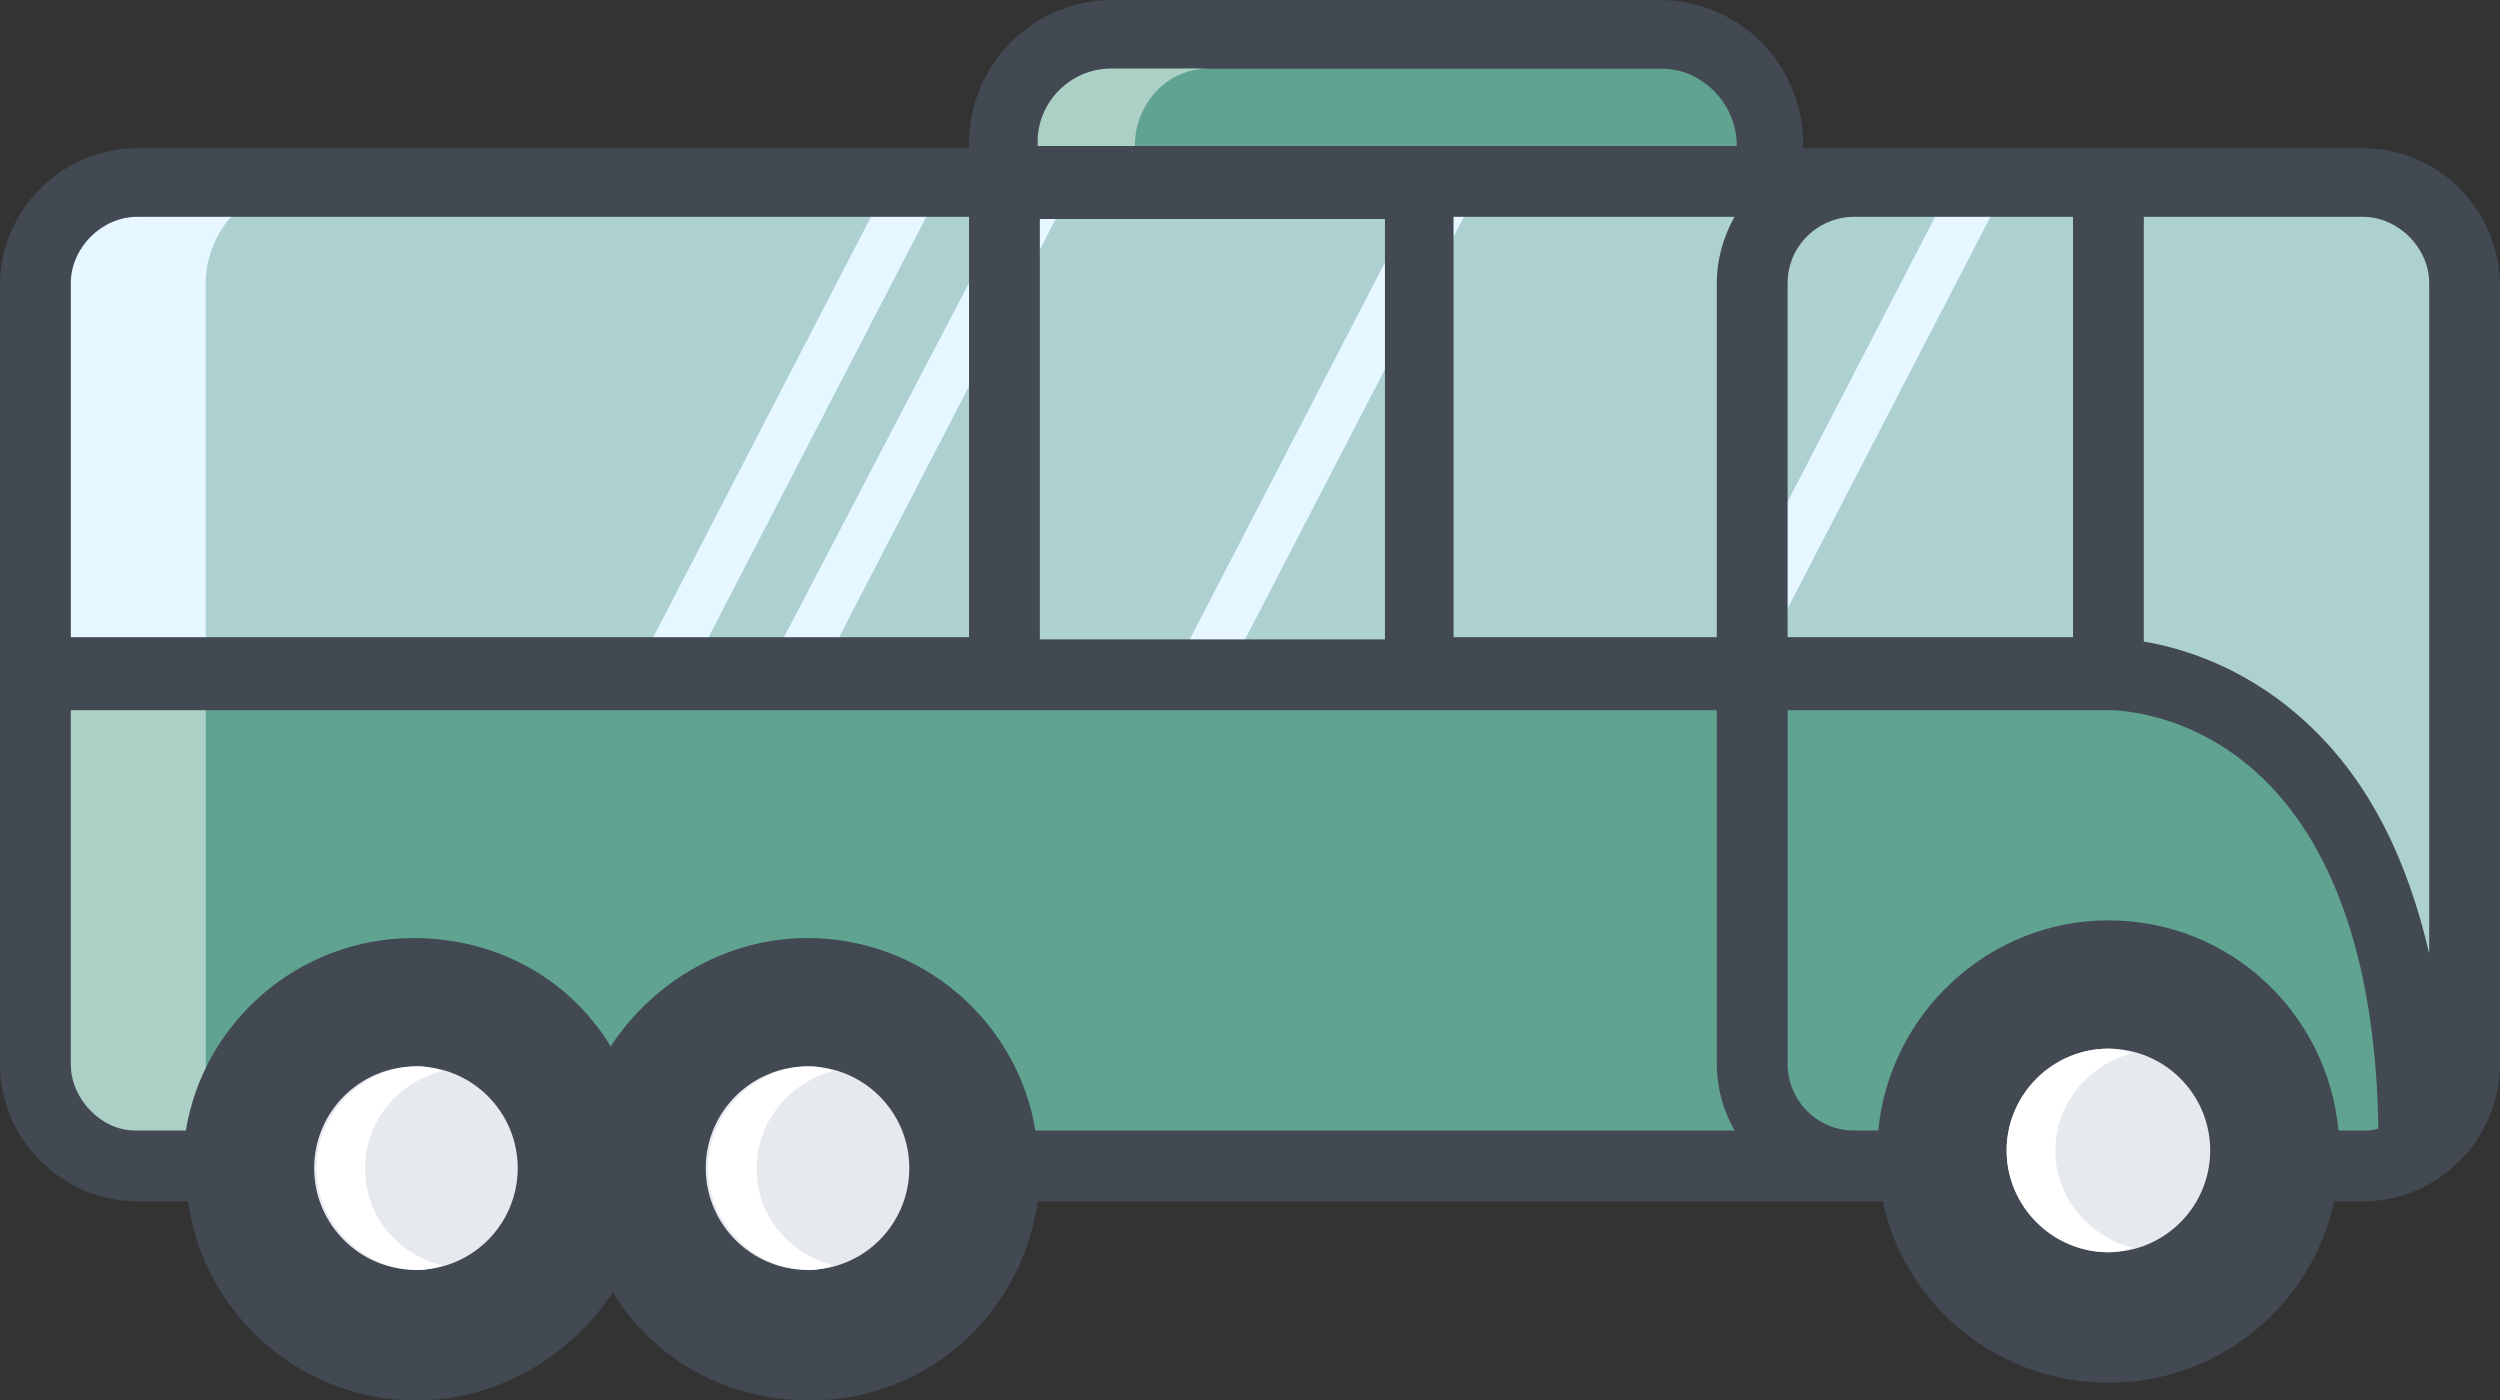 <?xml version="1.0" encoding="UTF-8" standalone="no"?>
<!-- Generator: Adobe Illustrator 19.0.0, SVG Export Plug-In . SVG Version: 6.00 Build 0)  -->

<svg
   xmlns:dc="http://purl.org/dc/elements/1.1/"
   xmlns:cc="http://creativecommons.org/ns#"
   xmlns:rdf="http://www.w3.org/1999/02/22-rdf-syntax-ns#"
   xmlns:svg="http://www.w3.org/2000/svg"
   xmlns="http://www.w3.org/2000/svg"
   xmlns:sodipodi="http://sodipodi.sourceforge.net/DTD/sodipodi-0.dtd"
   xmlns:inkscape="http://www.inkscape.org/namespaces/inkscape"
   version="1.1"
   id="Capa_1"
   x="0px"
   y="0px"
   viewBox="0 0 452 253.2"
   xml:space="preserve"
   inkscape:version="0.91 r13725"
   sodipodi:docname="bus.svg"
   inkscape:export-filename="/home/connor/Downloads/work/PHX/src/images/bus.png"
   inkscape:export-xdpi="22.73"
   inkscape:export-ydpi="22.73"
   width="452"
   height="253.2"><rect x="0" y="0" width="452" height="253.2" fill="#333333" stroke="none"/><defs
     id="defs4410" /><sodipodi:namedview
     pagecolor="#ffffff"
     bordercolor="#666666"
     borderopacity="1"
     objecttolerance="10"
     gridtolerance="10"
     guidetolerance="10"
     inkscape:pageopacity="0"
     inkscape:pageshadow="2"
     inkscape:window-width="2400"
     inkscape:window-height="1532"
     id="namedview4408"
     showgrid="false"
     inkscape:zoom="1.3705752"
     inkscape:cx="207.02986"
     inkscape:cy="126.6"
     inkscape:window-x="0"
     inkscape:window-y="68"
     inkscape:window-maximized="1"
     inkscape:current-layer="Capa_1"
     fit-margin-top="0"
     fit-margin-left="0"
     fit-margin-right="0"
     fit-margin-bottom="0" /><path
     style="fill:#5fa390;fill-opacity:1"
     d="m 427.2,32.8 -63.6,0 c -2.8,0 -13.6,0 -28.4,0 -41.6,0 -114.4,0 -121.6,0 l -188.8,0 c -10,0 -18.4,8.4 -18.4,18.4 l 0,140.8 c 0,10 8.4,18.4 18.4,18.4 l 14.8,0 295.2,0 10,0 36,0 35.2,0 10.8,0 c 10,0 18.4,-8.4 18.4,-18.4 l 0,-140.8 c 0.4,-10 -8,-18.4 -18,-18.4 z"
     id="path4338"
     inkscape:connector-curvature="0" /><path
     style="fill:#add0c6;fill-opacity:1"
     d="m 37.2,192.4 0,-141.2 c 0,-10 8.4,-18.4 18.4,-18.4 l -30.4,0 c -10,0 -18.4,8.4 -18.4,18.4 l 0,140.8 c 0,10 8.4,18.4 18.4,18.4 l 14.8,0 15.6,0 c -10,0.4 -18.4,-8 -18.4,-18 z"
     id="path4340"
     inkscape:connector-curvature="0" /><path
     style="fill:#add0d0;fill-opacity:1"
     d="m 6.4,121.6 374.4,0 c 0,0 51.6,0.4 59.6,82.4 0,0 4.4,-49.6 4.4,-88.8 0,-39.2 0,-73.6 0,-73.6 0,0 -10.8,-10 -28.8,-10 -18,0 -393.6,0 -393.6,0 0,0 -16,3.6 -16,25.2 0,21.6 0,64.8 0,64.8 z"
     id="path4342"
     inkscape:connector-curvature="0" /><g
     id="g4344"
     transform="translate(0,-99.4)"><path
       style="fill:#e6f7ff;fill-opacity:1"
       d="m 161.2,131.4 -46.4,89.6 10,0 46.4,-89.6 c -3.2,0 -6.8,0 -10,0 z"
       id="path4346"
       inkscape:connector-curvature="0" /><path
       style="fill:#e6f7ff;fill-opacity:1"
       d="m 185.2,131.4 -46.8,89.6 10,0 46.4,-89.6 c -3.2,0 -6.4,0 -9.6,0 z"
       id="path4348"
       inkscape:connector-curvature="0" /><path
       style="fill:#e6f7ff;fill-opacity:1"
       d="M 258.4,131.4 212,221 l 10,0 46.4,-89.6 c -3.6,0 -6.8,0 -10,0 z"
       id="path4350"
       inkscape:connector-curvature="0" /><path
       style="fill:#e6f7ff;fill-opacity:1"
       d="m 353.6,131.4 -46.4,89.6 10,0 46.4,-89.6 c -3.2,0 -6.4,0 -10,0 z"
       id="path4352"
       inkscape:connector-curvature="0" /><path
       style="fill:#e6f7ff;fill-opacity:1"
       d="m 37.2,150.6 c 0,-10 8.4,-18.4 18.4,-18.4 l -30.4,0 c -2.8,0 -5.2,0.8 -7.6,1.6 -4.4,3.2 -10.4,9.6 -10.4,22.4 0,21.2 -0.4,64.8 -0.4,64.8 l 30.4,0 0,-70.4 z"
       id="path4354"
       inkscape:connector-curvature="0" /></g><path
     style="fill:#424953"
     d="m 427.2,26.8 -63.6,0 -28.4,0 -9.2,0 C 326,26.4 326,26 326,26 326,11.6 314.4,0 300,0 l -98.8,0 c -14.4,0 -26,11.6 -26,26 0,0.4 0,0.8 0,0.8 l -150.4,0 C 11.2,26.8 0,38 0,51.6 l 0,140.8 c 0,13.6 11.2,24.8 24.8,24.8 l 9.2,0 c 2.8,20.4 20.4,36 41.2,36 14.8,0 28,-8 35.6,-19.6 7.2,12 20.4,19.6 35.6,19.6 21.2,0 38.4,-15.6 41.2,-36 l 147.6,0 5.2,0 c 4,18.8 20.8,32.8 40.8,32.8 20,0 36.8,-14 40.8,-32.8 l 5.2,0 c 13.6,0 24.8,-11.2 24.8,-24.8 L 452,51.2 C 451.6,37.6 440.8,26.8 427.2,26.8 Z m 12,24.4 0,121.2 C 435.2,155.2 428.4,141.6 418,131.6 406.8,120.8 394.8,117.2 387.6,116 l 0,-76.8 39.6,0 c 6.4,0 12,5.6 12,12 z m -75.6,-12 11.2,0 0,76 -51.6,0 0,-64 c 0,-6.8 5.6,-12 12,-12 l 28.4,0 z m -175.6,76.4 0,-76 62.4,0 0,76 -62.4,0 z m 74.8,-76.4 50.8,0 c -2,3.6 -3.2,7.6 -3.2,12 l 0,64 -47.6,0 0,-76 z m -61.6,-26.8 99.2,0 c 7.2,0 13.2,6 13.2,13.2 0,0.4 0,0.8 0,0.8 l -126,0 c 0,-0.4 0,-0.8 0,-0.8 0.4,-7.2 6.4,-13.2 13.6,-13.2 z m -176.4,26.8 150.4,0 0,76 -162.4,0 0,-64 c 0,-6.4 5.6,-12 12,-12 z m -12,153.2 0,-64 243.6,0 0,0 0,0 54,0 0,64 c 0,4.4 1.2,8.4 3.2,12 l -126.4,0 C 184,184.8 166.8,169.6 146,169.6 c -14.8,0 -28,8 -35.6,19.6 -7.2,-12 -20.4,-19.6 -35.6,-19.6 -20.8,0 -38,15.2 -41.2,34.8 l -9.2,0 c -6,0 -11.6,-5.6 -11.6,-12 z m 410,12 c -2,-21.2 -19.6,-38 -41.6,-38 -21.6,0 -39.6,16.8 -41.6,38 l -4.4,0 c -6.8,0 -12,-5.6 -12,-12 l 0,-64 58,0 c 0,0 14.8,-0.4 28,12.4 13.2,12.8 20.4,34.4 20.8,63.2 -0.8,0.4 -2,0.4 -2.8,0.4 l -4.4,0 z"
     id="path4356"
     inkscape:connector-curvature="0" /><path
     style="fill:#5fa390;fill-opacity:1"
     d="m 300.4,12.4 -99.2,0 c -7.2,0 -13.2,6 -13.2,13.2 0,0.4 0,0.8 0,0.8 l 126,0 c 0,-0.4 0,-0.8 0,-0.8 -0.4,-7.2 -6.4,-13.2 -13.6,-13.2 z"
     id="path4358"
     inkscape:connector-curvature="0" /><path
     style="fill:#add0c6;fill-opacity:1"
     d="m 218.4,12.4 -17.6,0 c -7.2,0 -13.2,6 -13.2,13.2 0,0.4 0,0.8 0,0.8 l 17.6,0 c 0,-0.4 0,-0.8 0,-0.8 0.4,-7.2 6,-13.2 13.2,-13.2 z"
     id="path4360"
     inkscape:connector-curvature="0" /><g
     id="g4362"
     transform="translate(0,-99.4)"><circle
       style="fill:#e6e9ee"
       cx="75.2"
       cy="310.6"
       r="18.4"
       id="circle4364" /><circle
       style="fill:#e6e9ee"
       cx="146"
       cy="310.6"
       r="18.4"
       id="circle4366" /><circle
       style="fill:#e6e9ee"
       cx="381.2"
       cy="307.4"
       r="18.4"
       id="circle4368" /></g><g
     id="g4370"
     transform="translate(0,-99.4)"><path
       style="fill:#ffffff"
       d="m 66,310.6 c 0,-8.4 6,-15.6 14,-17.6 -1.6,-0.4 -2.8,-0.8 -4.4,-0.8 -10,0 -18.4,8.4 -18.4,18.4 0,10 8.4,18.4 18.4,18.4 1.6,0 3.2,-0.4 4.4,-0.8 -8,-2 -14,-8.8 -14,-17.6 z"
       id="path4372"
       inkscape:connector-curvature="0" /><path
       style="fill:#ffffff"
       d="m 136.8,310.6 c 0,-8.4 6,-15.6 14,-17.6 -1.6,-0.4 -2.8,-0.8 -4.4,-0.8 -10,0 -18.4,8.4 -18.4,18.4 0,10 8.4,18.4 18.4,18.4 1.6,0 3.2,-0.4 4.4,-0.8 -8,-2 -14,-8.8 -14,-17.6 z"
       id="path4374"
       inkscape:connector-curvature="0" /><path
       style="fill:#ffffff"
       d="m 371.6,307.4 c 0,-8.4 6,-15.6 14,-17.6 -1.6,-0.4 -2.8,-0.8 -4.4,-0.8 -10,0 -18.4,8.4 -18.4,18.4 0,10 8.4,18.4 18.4,18.4 1.6,0 3.2,-0.4 4.4,-0.8 -8,-2 -14,-9.2 -14,-17.6 z"
       id="path4376"
       inkscape:connector-curvature="0" /></g><g
     id="g4378"
     transform="translate(0,-99.4)" /><g
     id="g4380"
     transform="translate(0,-99.4)" /><g
     id="g4382"
     transform="translate(0,-99.4)" /><g
     id="g4384"
     transform="translate(0,-99.4)" /><g
     id="g4386"
     transform="translate(0,-99.4)" /><g
     id="g4388"
     transform="translate(0,-99.4)" /><g
     id="g4390"
     transform="translate(0,-99.4)" /><g
     id="g4392"
     transform="translate(0,-99.4)" /><g
     id="g4394"
     transform="translate(0,-99.4)" /><g
     id="g4396"
     transform="translate(0,-99.4)" /><g
     id="g4398"
     transform="translate(0,-99.4)" /><g
     id="g4400"
     transform="translate(0,-99.4)" /><g
     id="g4402"
     transform="translate(0,-99.4)" /><g
     id="g4404"
     transform="translate(0,-99.4)" /><g
     id="g4406"
     transform="translate(0,-99.4)" /></svg>